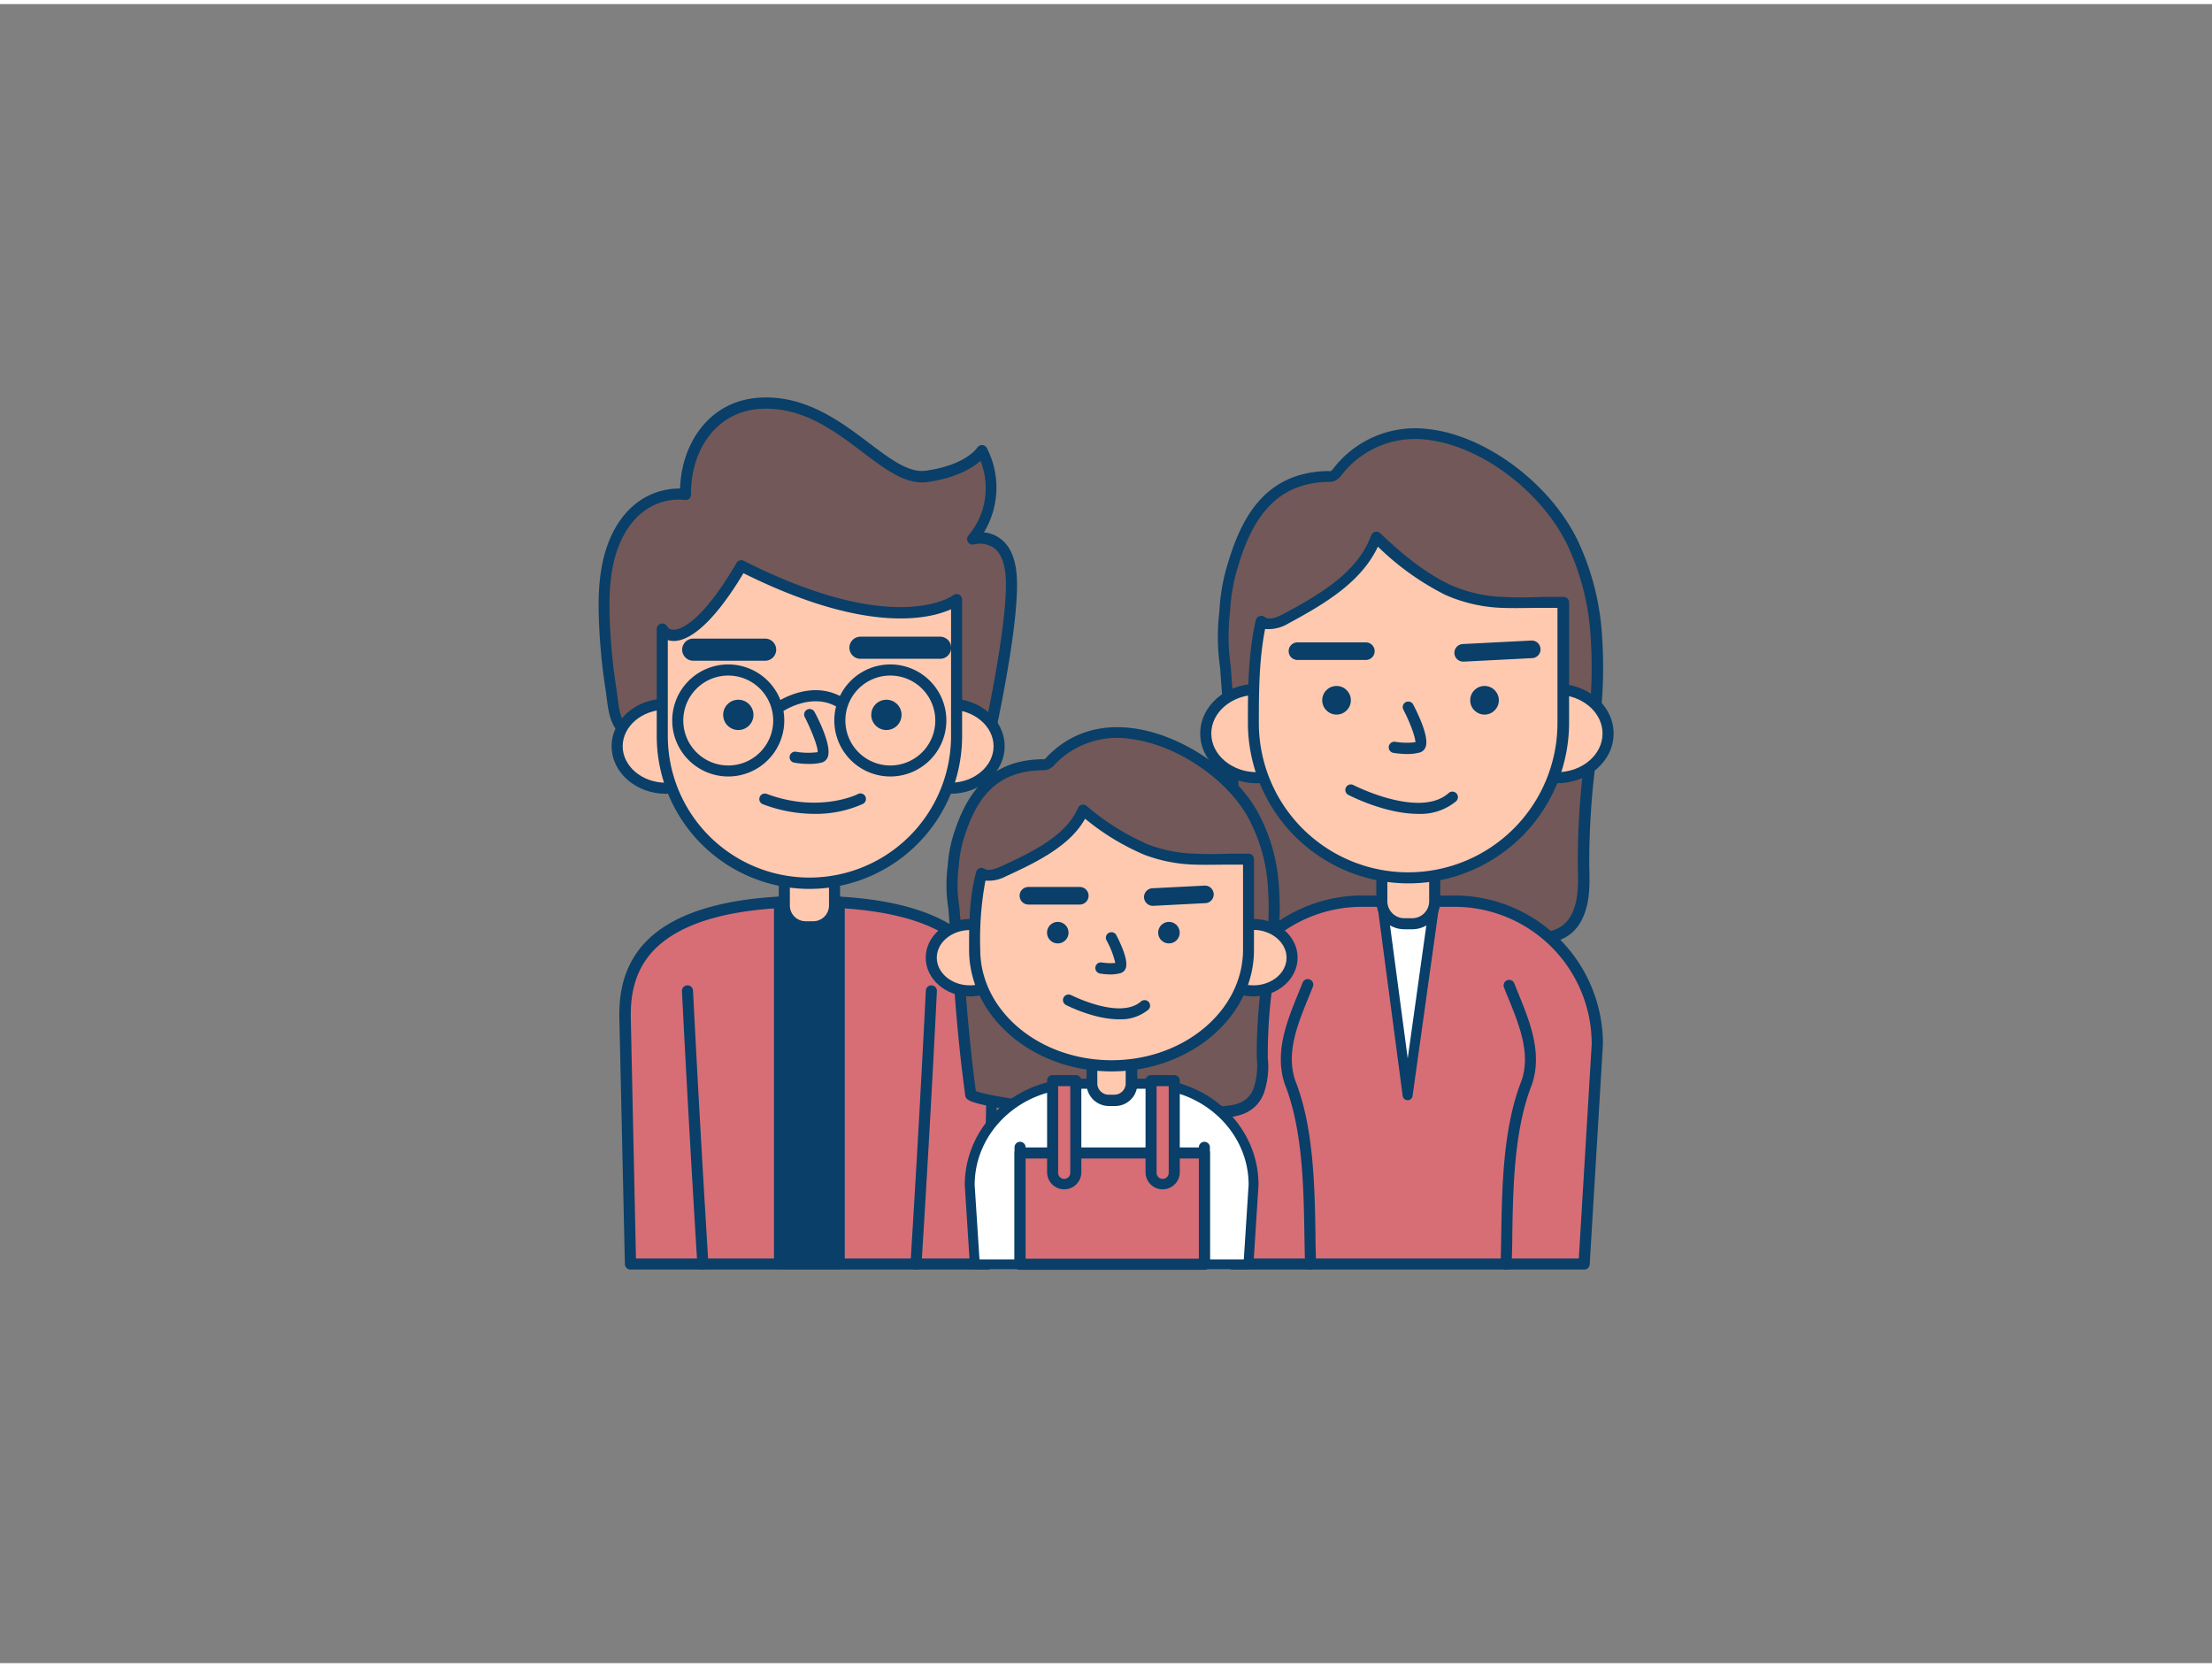 <svg xmlns="http://www.w3.org/2000/svg" viewBox="0 0 400 300" width="406" height="306"
    class="illustration styles_illustrationTablet__1DWOa">
    <rect x="0" y="0" width="400" height="300" fill="#808080" stroke="none"/>
    <g id="_195_family_outline" data-name="#195_family_outline">
        <path d="M114,227.83h64.69l.95-44.36c.15-7.81-2-21.15-33.29-21.15s-33.44,13.34-33.3,21.15Z"
            fill="#D76E75"></path>
        <path
            d="M178.71,228.83H114a1,1,0,0,1-1-1l-1-44.37c-.07-3.79.36-9.35,4.88-14,5.34-5.45,15.24-8.22,29.42-8.22s24.07,2.77,29.42,8.22c4.52,4.6,5,10.16,4.88,13.94l-1,44.38A1,1,0,0,1,178.71,228.83Zm-63.71-2h62.73l.94-43.39c.06-3.42-.32-8.44-4.3-12.5-5-5.05-14.38-7.62-28-7.62s-23,2.57-28,7.62c-4,4.06-4.36,9.08-4.3,12.51Z"
            fill="#093f68"></path>
        <rect x="140.87" y="162.32" width="10.99" height="65.51" fill="#093f68"></rect>
        <path
            d="M151.86,228.73h-11a.9.9,0,0,1-.9-.9V162.32a.89.89,0,0,1,.9-.89h11a.89.89,0,0,1,.9.89v65.51A.9.9,0,0,1,151.86,228.73Zm-10.09-1.79H151V163.22h-9.19Z"
            fill="#093f68"></path>
        <path
            d="M141.83,157.78h9.08a0,0,0,0,1,0,0V163a3.85,3.85,0,0,1-3.85,3.85h-1.37a3.85,3.85,0,0,1-3.85-3.85v-5.23A0,0,0,0,1,141.83,157.78Z"
            fill="#ffc9b0"></path>
        <path
            d="M147.05,167.86h-1.37a4.85,4.85,0,0,1-4.85-4.85v-5.23a1,1,0,0,1,1-1h9.08a1,1,0,0,1,1,1V163A4.86,4.86,0,0,1,147.05,167.86Zm-4.22-9.08V163a2.86,2.86,0,0,0,2.85,2.85h1.37a2.86,2.86,0,0,0,2.86-2.85v-4.23Z"
            fill="#093f68"></path>
        <path
            d="M115,132.59c-4.22-1.6-4-4.82-4.6-9a107,107,0,0,1-1.16-12.36c-.16-4.71,0-9.54,1.79-13.9,2.29-5.61,6.82-9.23,12.88-8.73-.18-8.27,4.78-16,13.57-16.49,14.08-.75,22.17,14.36,30.05,13.24s10-4.62,10-4.62a14.42,14.42,0,0,1-1.69,15.93s6.2-1.81,6.95,6.45-4.18,30.19-4.18,30.19l-5.63-1c-2.37-.42-5.32.16-7.7.24l-17.6.55C138.87,133.43,124.6,136.22,115,132.59Z"
            fill="#725858"></path>
        <path
            d="M127.71,135.43a37.41,37.41,0,0,1-13-1.91c-4.17-1.58-4.57-4.72-5-8.05-.07-.54-.14-1.1-.23-1.68a106.65,106.65,0,0,1-1.18-12.48c-.15-4.44-.05-9.61,1.87-14.31,2.43-6,7.14-9.4,12.74-9.4h.07c.24-8,5.16-15.94,14.51-16.44,8.2-.44,14.57,4.36,19.66,8.21,3.89,2.94,7.26,5.47,10.3,5,7.21-1,9.25-4.13,9.27-4.16a1,1,0,0,1,.86-.47,1,1,0,0,1,.85.49,15.62,15.62,0,0,1-.51,15.3,5.88,5.88,0,0,1,2.79,1c1.79,1.22,2.84,3.41,3.12,6.52.76,8.32-4,29.6-4.21,30.5a1,1,0,0,1-1.14.77c-3.94-.69-5.19-.91-5.63-1h0a20.23,20.23,0,0,0-5,.07c-.89.08-1.72.16-2.53.19l-17.6.55c-2.19.07-4.76.29-7.49.54C136.34,135,132,135.43,127.71,135.43ZM122.85,89.6c-4.81,0-8.73,2.93-10.87,8.16-1.78,4.35-1.87,9.25-1.72,13.48a104.69,104.69,0,0,0,1.15,12.24c.1.6.17,1.18.24,1.74.42,3.29.67,5.28,3.72,6.43h0c6.95,2.64,16.78,1.76,24.68,1.06,2.75-.25,5.35-.48,7.6-.55l17.6-.55c.74,0,1.55-.1,2.4-.18a21.59,21.59,0,0,1,5.5-.05l4.69.82c.92-4.25,4.6-21.9,4-28.95-.23-2.47-1-4.17-2.24-5a4.51,4.51,0,0,0-3.44-.55,1,1,0,0,1-1.11-.41,1,1,0,0,1,.06-1.18,13.28,13.28,0,0,0,2.19-13.52c-1.4,1.25-4.26,3.07-9.56,3.83-3.88.56-7.55-2.22-11.79-5.42-5.09-3.85-10.84-8.21-18.36-7.81-8.49.45-12.78,8.12-12.62,15.47a1,1,0,0,1-.31.75,1,1,0,0,1-.77.26C123.51,89.62,123.18,89.6,122.85,89.6Z"
            fill="#093f68"></path>
        <ellipse cx="120.42" cy="134.2" rx="8.82" ry="7.6" fill="#ffc9b0"></ellipse>
        <path
            d="M120.42,142.8c-5.42,0-9.82-3.86-9.82-8.6s4.4-8.61,9.82-8.61,9.82,3.86,9.82,8.61S125.83,142.8,120.42,142.8Zm0-15.21c-4.32,0-7.82,3-7.82,6.61s3.5,6.6,7.82,6.6,7.82-3,7.82-6.6S124.73,127.59,120.42,127.59Z"
            fill="#093f68"></path>
        <ellipse cx="171.85" cy="134.2" rx="8.82" ry="7.6" fill="#ffc9b0"></ellipse>
        <path
            d="M171.85,142.8c-5.42,0-9.82-3.86-9.82-8.6s4.4-8.61,9.82-8.61,9.82,3.86,9.82,8.61S177.27,142.8,171.85,142.8Zm0-15.21c-4.31,0-7.82,3-7.82,6.61s3.51,6.6,7.82,6.6,7.82-3,7.82-6.6S176.16,127.59,171.85,127.59Z"
            fill="#093f68"></path>
        <path
            d="M146.37,159h0a26.6,26.6,0,0,1-26.61-26.6V113.05c1.56,2.55,6.72,1.54,14.29-11.45C162.39,116,173,107.73,173,107.73v24.64A26.61,26.61,0,0,1,146.37,159Z"
            fill="#ffc9b0"></path>
        <path
            d="M146.37,160a27.64,27.64,0,0,1-27.61-27.6V113.05a1,1,0,0,1,.73-1,1,1,0,0,1,1.13.44,1.25,1.25,0,0,0,1.2.64c1,0,4.86-.91,11.37-12.07a1,1,0,0,1,1.31-.39c27.46,13.91,37.76,6.31,37.86,6.23a1,1,0,0,1,1.62.79v24.64A27.64,27.64,0,0,1,146.37,160ZM120.76,115v17.34a25.61,25.61,0,0,0,51.22,0V109.43c-3.93,1.77-15.28,4.55-37.54-6.52-4.72,7.89-9.18,12.23-12.6,12.26A3.52,3.52,0,0,1,120.76,115Z"
            fill="#093f68"></path>
        <path d="M127.1,227.83c-1-16.24-1.94-32.78-2.78-49.39" fill="#D76E75"></path>
        <path
            d="M127.1,228.83a1,1,0,0,1-1-.93c-1.08-17.62-2-33.78-2.78-49.41a1,1,0,0,1,2-.1c.79,15.62,1.7,31.78,2.78,49.38a1,1,0,0,1-.94,1.06Z"
            fill="#093f68"></path>
        <path d="M165.64,227.83c1-16.24,2-32.78,2.78-49.39" fill="#D76E75"></path>
        <path
            d="M165.64,228.83h-.06a1,1,0,0,1-.94-1.06c1.08-17.19,2-33.8,2.78-49.38a1,1,0,0,1,1.05-.95,1,1,0,0,1,.95,1.05c-.77,15.58-1.71,32.21-2.78,49.41A1,1,0,0,1,165.64,228.83Z"
            fill="#093f68"></path>
        <circle cx="133.51" cy="128.53" r="2.74" fill="#093f68"></circle>
        <circle cx="160.29" cy="128.53" r="2.74" fill="#093f68"></circle>
        <path
            d="M146.31,137.4a15.67,15.67,0,0,1-2.69-.23,1,1,0,0,1-.82-1.15,1,1,0,0,1,1.16-.82,12.87,12.87,0,0,0,3.9.07c.06-.89-1-3.69-2.3-6.28a1,1,0,1,1,1.77-.92c1,1.85,3.13,6.36,2.32,8.17a1.6,1.6,0,0,1-1.09.92A9.4,9.4,0,0,1,146.31,137.4Z"
            fill="#093f68"></path>
        <path
            d="M131.7,139.67a10.13,10.13,0,1,1,10.12-10.12A10.13,10.13,0,0,1,131.7,139.67Zm0-18.25a8.13,8.13,0,1,0,8.12,8.13A8.14,8.14,0,0,0,131.7,121.42Z"
            fill="#093f68"></path>
        <path
            d="M161,139.67a10.13,10.13,0,1,1,10.13-10.12A10.13,10.13,0,0,1,161,139.67Zm0-18.25a8.13,8.13,0,1,0,8.13,8.13A8.14,8.14,0,0,0,161,121.42Z"
            fill="#093f68"></path>
        <path
            d="M140.83,128.2a1,1,0,0,1-.82-.43,1,1,0,0,1,.24-1.39c.25-.18,6.35-4.39,12.12-1a1,1,0,0,1,.35,1.37,1,1,0,0,1-1.37.35c-4.64-2.74-9.9.86-9.95.9A1,1,0,0,1,140.83,128.2Z"
            fill="#093f68"></path>
        <path d="M138.36,118.74h0l-13,0a2,2,0,0,1,0-4h0l13,0a2,2,0,0,1,0,4Z" fill="#093f68"></path>
        <path d="M170,118.39h-14.4a2,2,0,0,1,0-4H170a2,2,0,0,1,0,4Z" fill="#093f68"></path>
        <path d="M155.59,143.78s-7.28,3.69-17.23,0" fill="#ffc9b0"></path>
        <path
            d="M147.27,146.43a26.39,26.39,0,0,1-9.26-1.72,1,1,0,1,1,.7-1.87c9.38,3.48,16.36.08,16.43,0a1,1,0,0,1,.9,1.79A20.75,20.75,0,0,1,147.27,146.43Z"
            fill="#093f68"></path>
        <path
            d="M288.63,114.23a46.6,46.6,0,0,0-4.3-16.88c-7-14.46-29.75-28.44-42.48-12.85a2.31,2.31,0,0,1-.92.81,2.23,2.23,0,0,1-.77.09c-10.85.16-15,8-17.63,17.36a35,35,0,0,0-1.1,7.07,40.37,40.37,0,0,0-.27,4.43,39.11,39.11,0,0,0,.41,5.67c.28,4.37.72,8.69.9,12.52q.74,16.17,2.61,32.25c.15,1.32,13.4,3.29,15,3.55a118.68,118.68,0,0,0,32.54,1c5.06-.53,10.67.79,12.92-5.13,1.13-3,.87-6.2.8-9.35-.18-9.29,1.46-18.5,2.19-27.76A81.42,81.42,0,0,0,288.63,114.23Z"
            fill="#725858"></path>
        <path
            d="M260,170.92c-1.13,0-2.26,0-3.39,0a120.94,120.94,0,0,1-16.69-1.64l-.77-.13c-14.81-2.35-14.92-3.29-15-4.29-1.24-10.69-2.12-21.57-2.61-32.32-.1-2.19-.29-4.53-.49-7-.14-1.8-.29-3.65-.41-5.5a38.87,38.87,0,0,1-.13-10.29,34.64,34.64,0,0,1,1.12-7.21c2.45-8.85,6.58-17.92,18.58-18.1a1.64,1.64,0,0,0,.44,0,1.79,1.79,0,0,0,.48-.48,18.67,18.67,0,0,1,17.36-7.08c10.31,1.21,21.83,9.85,26.8,20.1a47,47,0,0,1,4.41,17.24,83,83,0,0,1-.12,12.94c-.24,3.09-.59,6.22-.93,9.24a141.31,141.31,0,0,0-1.26,18.42l0,1.16c.08,2.85.16,5.8-.89,8.56-2,5.34-6.64,5.48-10.7,5.61-1,0-2.06.06-3.05.17A120.11,120.11,0,0,1,260,170.92ZM226,164.28c.67.37,3.28,1.25,13.4,2.86l.79.13a118.37,118.37,0,0,0,32.28,1c1.06-.11,2.15-.15,3.19-.18,4.1-.13,7.34-.23,8.9-4.32.91-2.39.84-5.14.76-7.8l0-1.17a142.71,142.71,0,0,1,1.27-18.68c.34-3,.68-6.12.93-9.18a80.19,80.19,0,0,0,.11-12.63h0a45,45,0,0,0-4.2-16.51c-4.7-9.69-15.55-17.85-25.24-19a16.75,16.75,0,0,0-15.56,6.33,3.21,3.21,0,0,1-1.36,1.12,3,3,0,0,1-1.06.15c-10.72.16-14.47,8.5-16.72,16.63a33.42,33.42,0,0,0-1.06,6.86,40.3,40.3,0,0,0-.27,4.37,38,38,0,0,0,.4,5.53c.12,1.92.27,3.76.42,5.55.2,2.49.39,4.84.49,7.06C224,143,224.81,153.73,226,164.28Z"
            fill="#093f68"></path>
        <path
            d="M286.44,227.83l2.39-39.69a25.79,25.79,0,0,0-25.69-25.9h-17a25.79,25.79,0,0,0-25.69,25.9l2.39,39.69Z"
            fill="#D76E75"></path>
        <path
            d="M286.44,228.83H222.88a1,1,0,0,1-1-.94l-2.4-39.69a26.84,26.84,0,0,1,26.69-27h17a26.83,26.83,0,0,1,26.69,26.9l-2.39,39.75A1,1,0,0,1,286.44,228.83Zm-62.61-2H285.5l2.33-38.75a24.81,24.81,0,0,0-24.69-24.84h-17a24.83,24.83,0,0,0-24.69,24.9Z"
            fill="#093f68"></path>
        <polygon points="249.88 162.24 254.54 197.31 259.44 162.24 249.88 162.24" fill="#fff"></polygon>
        <path
            d="M254.54,198.21h0a.9.9,0,0,1-.89-.78L249,162.35a.86.86,0,0,1,.21-.7.89.89,0,0,1,.68-.31h9.56a.89.89,0,0,1,.68.31.87.87,0,0,1,.21.71l-4.9,35.07A.9.9,0,0,1,254.54,198.21Zm-3.64-35.07,3.66,27.52,3.85-27.52Z"
            fill="#093f68"></path>
        <path
            d="M249.88,156.73h9.56a0,0,0,0,1,0,0v5.5a4.06,4.06,0,0,1-4.06,4.06h-1.44a4.06,4.06,0,0,1-4.06-4.06v-5.5A0,0,0,0,1,249.88,156.73Z"
            fill="#ffc9b0"></path>
        <path
            d="M255.38,167.3h-1.44a5.07,5.07,0,0,1-5.06-5.06v-5.51a1,1,0,0,1,1-1h9.56a1,1,0,0,1,1,1v5.51A5.07,5.07,0,0,1,255.38,167.3Zm-4.5-9.57v4.51a3.07,3.07,0,0,0,3.06,3.06h1.44a3.07,3.07,0,0,0,3.06-3.06v-4.51Z"
            fill="#093f68"></path>
        <ellipse cx="227.33" cy="131.89" rx="9.29" ry="8.01" fill="#ffc9b0"></ellipse>
        <path
            d="M227.33,140.9c-5.67,0-10.29-4-10.29-9s4.62-9,10.29-9,10.29,4,10.29,9S233,140.9,227.33,140.9Zm0-16c-4.57,0-8.29,3.14-8.29,7s3.72,7,8.29,7,8.29-3.14,8.29-7S231.9,124.89,227.33,124.89Z"
            fill="#093f68"></path>
        <ellipse cx="281.5" cy="131.89" rx="9.29" ry="8.01" fill="#ffc9b0"></ellipse>
        <path
            d="M281.5,140.9c-5.68,0-10.3-4-10.3-9s4.62-9,10.3-9,10.29,4,10.29,9S287.17,140.9,281.5,140.9Zm0-16c-4.58,0-8.3,3.14-8.3,7s3.72,7,8.3,7,8.29-3.14,8.29-7S286.07,124.89,281.5,124.89Z"
            fill="#093f68"></path>
        <path
            d="M271.7,108.17a26.48,26.48,0,0,1-9.92-2.28c-4.88-2.28-9-5.81-12.94-9.51-2.57,7-9.69,11.17-16.29,14.73-1.42.76-3.25,1.49-4.51.5-1.36,5.88-1.4,12.34-1.4,18.36a28,28,0,0,0,56,0V108.18C279,108.17,275.34,108.38,271.7,108.17Z"
            fill="#ffc9b0"></path>
        <path
            d="M254.66,159a29.06,29.06,0,0,1-29-29c0-5.53,0-12.41,1.43-18.59a1,1,0,0,1,.64-.72,1,1,0,0,1,1,.16c.62.5,1.73.3,3.4-.59,7-3.76,13.45-7.67,15.83-14.2a1,1,0,0,1,1.62-.38c3.5,3.32,7.74,7,12.68,9.34a25.6,25.6,0,0,0,9.56,2.18c2.35.14,4.78.09,7.13,0,1.27,0,2.54,0,3.79,0a1,1,0,0,1,1,1V130A29.06,29.06,0,0,1,254.66,159Zm-25.89-46c-1.13,5.66-1.13,11.89-1.13,17a27,27,0,0,0,54,0V109.18l-2.75,0c-2.39,0-4.86.09-7.29,0h0a27.64,27.64,0,0,1-10.29-2.37,48.87,48.87,0,0,1-12.14-8.7c-3,6.34-9.34,10.2-16.19,13.89A6.91,6.91,0,0,1,228.77,113Z"
            fill="#093f68"></path>
        <circle cx="241.69" cy="125.89" r="2.59" fill="#093f68"></circle>
        <circle cx="268.45" cy="125.89" r="2.59" fill="#093f68"></circle>
        <path
            d="M254.53,135.61a16.72,16.72,0,0,1-2.56-.21,1,1,0,0,1,.34-2,12.59,12.59,0,0,0,3.64.07c0-.87-.92-3.48-2.18-5.89a1,1,0,0,1,1.78-.92c.92,1.76,3,6.06,2.2,7.79a1.58,1.58,0,0,1-1.07.9A8.59,8.59,0,0,1,254.53,135.61Z"
            fill="#093f68"></path>
        <path d="M247,118.6h0l-12.38,0a1.59,1.59,0,0,1,0-3.18h0l12.37,0a1.59,1.59,0,1,1,0,3.18Z"
            fill="#093f68"></path>
        <path
            d="M264.63,118.9a1.59,1.59,0,0,1-.08-3.18l12.35-.63a1.59,1.59,0,0,1,.17,3.18l-12.36.63Z"
            fill="#093f68"></path>
        <path
            d="M256.43,146.43c-5.92,0-12.23-3.24-12.61-3.43a1,1,0,0,1,.92-1.78c.12.07,12,6.12,17.23,1.44a1,1,0,0,1,1.33,1.5A10.09,10.09,0,0,1,256.43,146.43Z"
            fill="#093f68"></path>
        <path
            d="M237,228.87a1,1,0,0,1-1-1c-.06-1.66-.09-3.43-.12-5.27-.14-8.55-.31-19.18-3.55-27.29-1.92-5.74.4-11.43,2.45-16.44l.75-1.85a1,1,0,1,1,1.85.74c-.24.61-.49,1.24-.75,1.86-2,4.93-4.09,10-2.42,15,3.35,8.39,3.53,19.23,3.67,27.94,0,1.83.06,3.59.12,5.23a1,1,0,0,1-1,1Z"
            fill="#093f68"></path>
        <path
            d="M272.35,228.87h0a1,1,0,0,1-1-1c.06-1.65.09-3.41.12-5.24.14-8.71.32-19.55,3.69-28,1.65-4.93-.43-10-2.44-14.95-.26-.62-.51-1.25-.75-1.86a1,1,0,0,1,.56-1.3,1,1,0,0,1,1.3.56l.74,1.85c2.05,5,4.37,10.7,2.47,16.39-3.26,8.16-3.43,18.79-3.57,27.33,0,1.85-.06,3.62-.12,5.28A1,1,0,0,1,272.35,228.87Z"
            fill="#093f68"></path>
        <path
            d="M230.23,159.15a31.51,31.51,0,0,0-3.71-12.67c-6-10.87-25.6-21.36-36.56-9.65a1.91,1.91,0,0,1-.8.6,2.09,2.09,0,0,1-.66.07c-9.33.12-12.95,6-15.18,13a23,23,0,0,0-.94,5.31,25.24,25.24,0,0,0,.12,7.59c.24,3.28.62,6.52.77,9.4q.63,12.15,2.25,24.23c.13,1,11.54,2.46,12.89,2.66a118.25,118.25,0,0,0,28,.76c4.35-.41,9.18.58,11.12-3.86,1-2.21.74-4.66.69-7-.16-7,1.25-13.89,1.88-20.84A53.21,53.21,0,0,0,230.23,159.15Z"
            fill="#725858"></path>
        <path
            d="M205.56,202c-1,0-1.95,0-2.93,0a118.7,118.7,0,0,1-14.36-1.23l-.67-.09c-12.85-1.79-12.95-2.48-13.07-3.43-1.08-8-1.84-16.22-2.26-24.31-.08-1.63-.24-3.37-.41-5.22-.13-1.36-.26-2.75-.36-4.16a26.55,26.55,0,0,1-.35-4.33,28,28,0,0,1,.24-3.46,23.7,23.7,0,0,1,1-5.48c2-6.32,5.65-13.6,16.12-13.74a1.79,1.79,0,0,0,.37,0,1.6,1.6,0,0,0,.35-.32c4-4.24,9.31-6.07,15.49-5.3,8.74,1.07,18.5,7.58,22.69,15.13a32.08,32.08,0,0,1,3.83,13.07,54.75,54.75,0,0,1-.1,9.79c-.21,2.32-.51,4.67-.8,7a90.78,90.78,0,0,0-1.08,13.78l0,.86a14.78,14.78,0,0,1-.79,6.59c-1.8,4.12-5.8,4.23-9.33,4.32-.87,0-1.76.05-2.62.13C212.9,201.82,209.22,202,205.56,202Zm-29.1-5.44c.7.29,3.11.94,11.41,2.1l.69.09a116.9,116.9,0,0,0,27.78.75c.91-.09,1.85-.11,2.75-.13,3.36-.09,6.25-.17,7.54-3.13a13,13,0,0,0,.63-5.73l0-.87a94.06,94.06,0,0,1,1.09-14.09c.29-2.25.59-4.58.8-6.87a52.62,52.62,0,0,0,.1-9.43A30.22,30.22,0,0,0,225.65,147c-3.92-7-13-13.11-21.2-14.12a15.59,15.59,0,0,0-13.76,4.67,2.82,2.82,0,0,1-1.23.87,2.91,2.91,0,0,1-.92.12c-9.13.12-12.25,6-14.26,12.35a21.71,21.71,0,0,0-.9,5.07,25.6,25.6,0,0,0-.23,3.26,24.66,24.66,0,0,0,.34,4.1c.11,1.48.24,2.86.36,4.21.17,1.86.33,3.63.42,5.3C174.68,180.69,175.42,188.69,176.46,196.55Z"
            fill="#093f68"></path>
        <path
            d="M225.77,227.87l.92-14.36c0-10.1-8.64-18.3-19.3-18.3H194.65c-10.66,0-19.29,8.2-19.29,18.3l.92,14.36Z"
            fill="#fff"></path>
        <path
            d="M225.77,228.77H176.28a.9.9,0,0,1-.9-.84l-.92-14.36c0-10.64,9.06-19.25,20.19-19.25h12.74c11.14,0,20.19,8.61,20.19,19.19l-.92,14.42A.9.9,0,0,1,225.77,228.77ZM177.12,227h47.8l.87-13.51c0-9.54-8.25-17.35-18.4-17.35H194.65c-10.14,0-18.4,7.81-18.4,17.4Z"
            fill="#093f68"></path>
        <path
            d="M197.43,191.08h7.18a0,0,0,0,1,0,0v4.13a3,3,0,0,1-3,3h-1.08a3,3,0,0,1-3-3v-4.13A0,0,0,0,1,197.43,191.08Z"
            fill="#ffc9b0"></path>
        <path
            d="M201.56,199.26h-1.08a4.05,4.05,0,0,1-4-4v-4.13a1,1,0,0,1,1-1h7.18a1,1,0,0,1,1,1v4.13A4,4,0,0,1,201.56,199.26Zm-3.13-7.18v3.13a2.05,2.05,0,0,0,2,2h1.08a2.05,2.05,0,0,0,2.05-2v-3.13Z"
            fill="#093f68"></path>
        <ellipse cx="226.65" cy="172.42" rx="6.98" ry="6.01" fill="#ffc9b0"></ellipse>
        <path
            d="M226.65,179.44c-4.4,0-8-3.15-8-7s3.58-7,8-7,8,3.15,8,7S231.05,179.44,226.65,179.44Zm0-12c-3.3,0-6,2.25-6,5s2.68,5,6,5,6-2.25,6-5S229.94,167.41,226.65,167.41Z"
            fill="#093f68"></path>
        <ellipse cx="175.4" cy="172.42" rx="6.98" ry="6.01" fill="#ffc9b0"></ellipse>
        <path
            d="M175.4,179.44c-4.4,0-8-3.15-8-7s3.58-7,8-7,8,3.15,8,7S179.79,179.44,175.4,179.44Zm0-12c-3.3,0-6,2.25-6,5s2.68,5,6,5,6-2.25,6-5S178.69,167.41,175.4,167.41Z"
            fill="#093f68"></path>
        <path
            d="M216.08,154.6a26.9,26.9,0,0,1-8.77-1.71,44.72,44.72,0,0,1-11.44-7.14c-2.26,5.29-8.56,8.39-14.39,11.06-1.25.57-2.87,1.12-4,.37-1.2,4.42-1.24,9.28-1.24,13.8,0,11.62,11.09,21,24.76,21s24.76-9.42,24.76-21V154.61C222.56,154.6,219.29,154.76,216.08,154.6Z"
            fill="#ffc9b0"></path>
        <path
            d="M201,193c-14.2,0-25.76-9.89-25.76-22,0-4.18,0-9.37,1.28-14.06a1,1,0,0,1,1.52-.57c.54.37,1.55.21,3-.45,6.15-2.81,11.83-5.73,13.89-10.55a1,1,0,0,1,.68-.58,1,1,0,0,1,.87.2,44.27,44.27,0,0,0,11.18,7,25.82,25.82,0,0,0,8.45,1.64h0c2.08.11,4.23.08,6.31,0l3.34,0a1,1,0,0,1,1,1V171C226.78,183.13,215.23,193,201,193ZM178.2,158.5a57.76,57.76,0,0,0-.94,12.48c0,11.05,10.66,20,23.76,20s23.76-9,23.76-20V155.61l-2.31,0c-2.11,0-4.3.07-6.44,0a27.83,27.83,0,0,1-9.09-1.78,43.63,43.63,0,0,1-10.72-6.52c-2.66,4.77-8.29,7.66-14.33,10.42A6.71,6.71,0,0,1,178.2,158.5Z"
            fill="#093f68"></path>
        <circle cx="191.28" cy="167.91" r="1.95" fill="#093f68"></circle>
        <circle cx="211.38" cy="167.91" r="1.95" fill="#093f68"></circle>
        <path
            d="M200.91,175.47a11.34,11.34,0,0,1-2-.17,1,1,0,0,1,.35-2,9.71,9.71,0,0,0,2.42.09,15.82,15.82,0,0,0-1.59-4.1,1,1,0,1,1,1.78-.92c.88,1.69,2.26,4.72,1.66,6.07a1.43,1.43,0,0,1-1,.82A7.41,7.41,0,0,1,200.91,175.47Z"
            fill="#093f68"></path>
        <path d="M195.26,162.83h0l-9.29,0a1.59,1.59,0,0,1,0-3.18h0l9.29,0a1.59,1.59,0,1,1,0,3.18Z"
            fill="#093f68"></path>
        <path
            d="M208.51,163.06a1.59,1.59,0,0,1-.08-3.18l9.28-.47a1.59,1.59,0,1,1,.16,3.17l-9.28.48Z"
            fill="#093f68"></path>
        <path
            d="M202.35,183.58c-4.51,0-9.3-2.45-9.59-2.59a1,1,0,0,1,.93-1.78c.08,0,8.83,4.52,12.66,1.12a1,1,0,0,1,1.33,1.49A7.83,7.83,0,0,1,202.35,183.58Z"
            fill="#093f68"></path>
        <path d="M184.46,228.87a1,1,0,0,1-1-1V206.73a1,1,0,0,1,2,0v21.14A1,1,0,0,1,184.46,228.87Z"
            fill="#093f68"></path>
        <path d="M217.79,228.87a1,1,0,0,1-1-1V206.73a1,1,0,0,1,2,0v21.14A1,1,0,0,1,217.79,228.87Z"
            fill="#093f68"></path>
        <rect x="184.46" y="207.75" width="33.33" height="20.11" fill="#D76E75"></rect>
        <path
            d="M217.79,228.87H184.46a1,1,0,0,1-1-1V207.75a1,1,0,0,1,1-1h33.33a1,1,0,0,1,1,1v20.12A1,1,0,0,1,217.79,228.87Zm-32.33-2h31.33V208.75H185.46Z"
            fill="#093f68"></path>
        <path
            d="M190.35,194.67h4.19a0,0,0,0,1,0,0v16.56a2.09,2.09,0,0,1-2.09,2.09h0a2.09,2.09,0,0,1-2.09-2.09V194.67A0,0,0,0,1,190.35,194.67Z"
            fill="#D76E75"></path>
        <path
            d="M192.45,214.33a3.1,3.1,0,0,1-3.1-3.1V194.67a1,1,0,0,1,1-1h4.19a1,1,0,0,1,1,1v16.56A3.1,3.1,0,0,1,192.45,214.33Zm-1.1-18.66v15.56a1.1,1.1,0,1,0,2.19,0V195.67Z"
            fill="#093f68"></path>
        <path
            d="M208.15,194.67h4.19a0,0,0,0,1,0,0v16.56a2.09,2.09,0,0,1-2.09,2.09h0a2.09,2.09,0,0,1-2.09-2.09V194.67a0,0,0,0,1,0,0Z"
            fill="#D76E75"></path>
        <path
            d="M210.24,214.33a3.1,3.1,0,0,1-3.09-3.1V194.67a1,1,0,0,1,1-1h4.19a1,1,0,0,1,1,1v16.56A3.1,3.1,0,0,1,210.24,214.33Zm-1.09-18.66v15.56a1.1,1.1,0,1,0,2.19,0V195.67Z"
            fill="#093f68"></path>
    </g>
</svg>